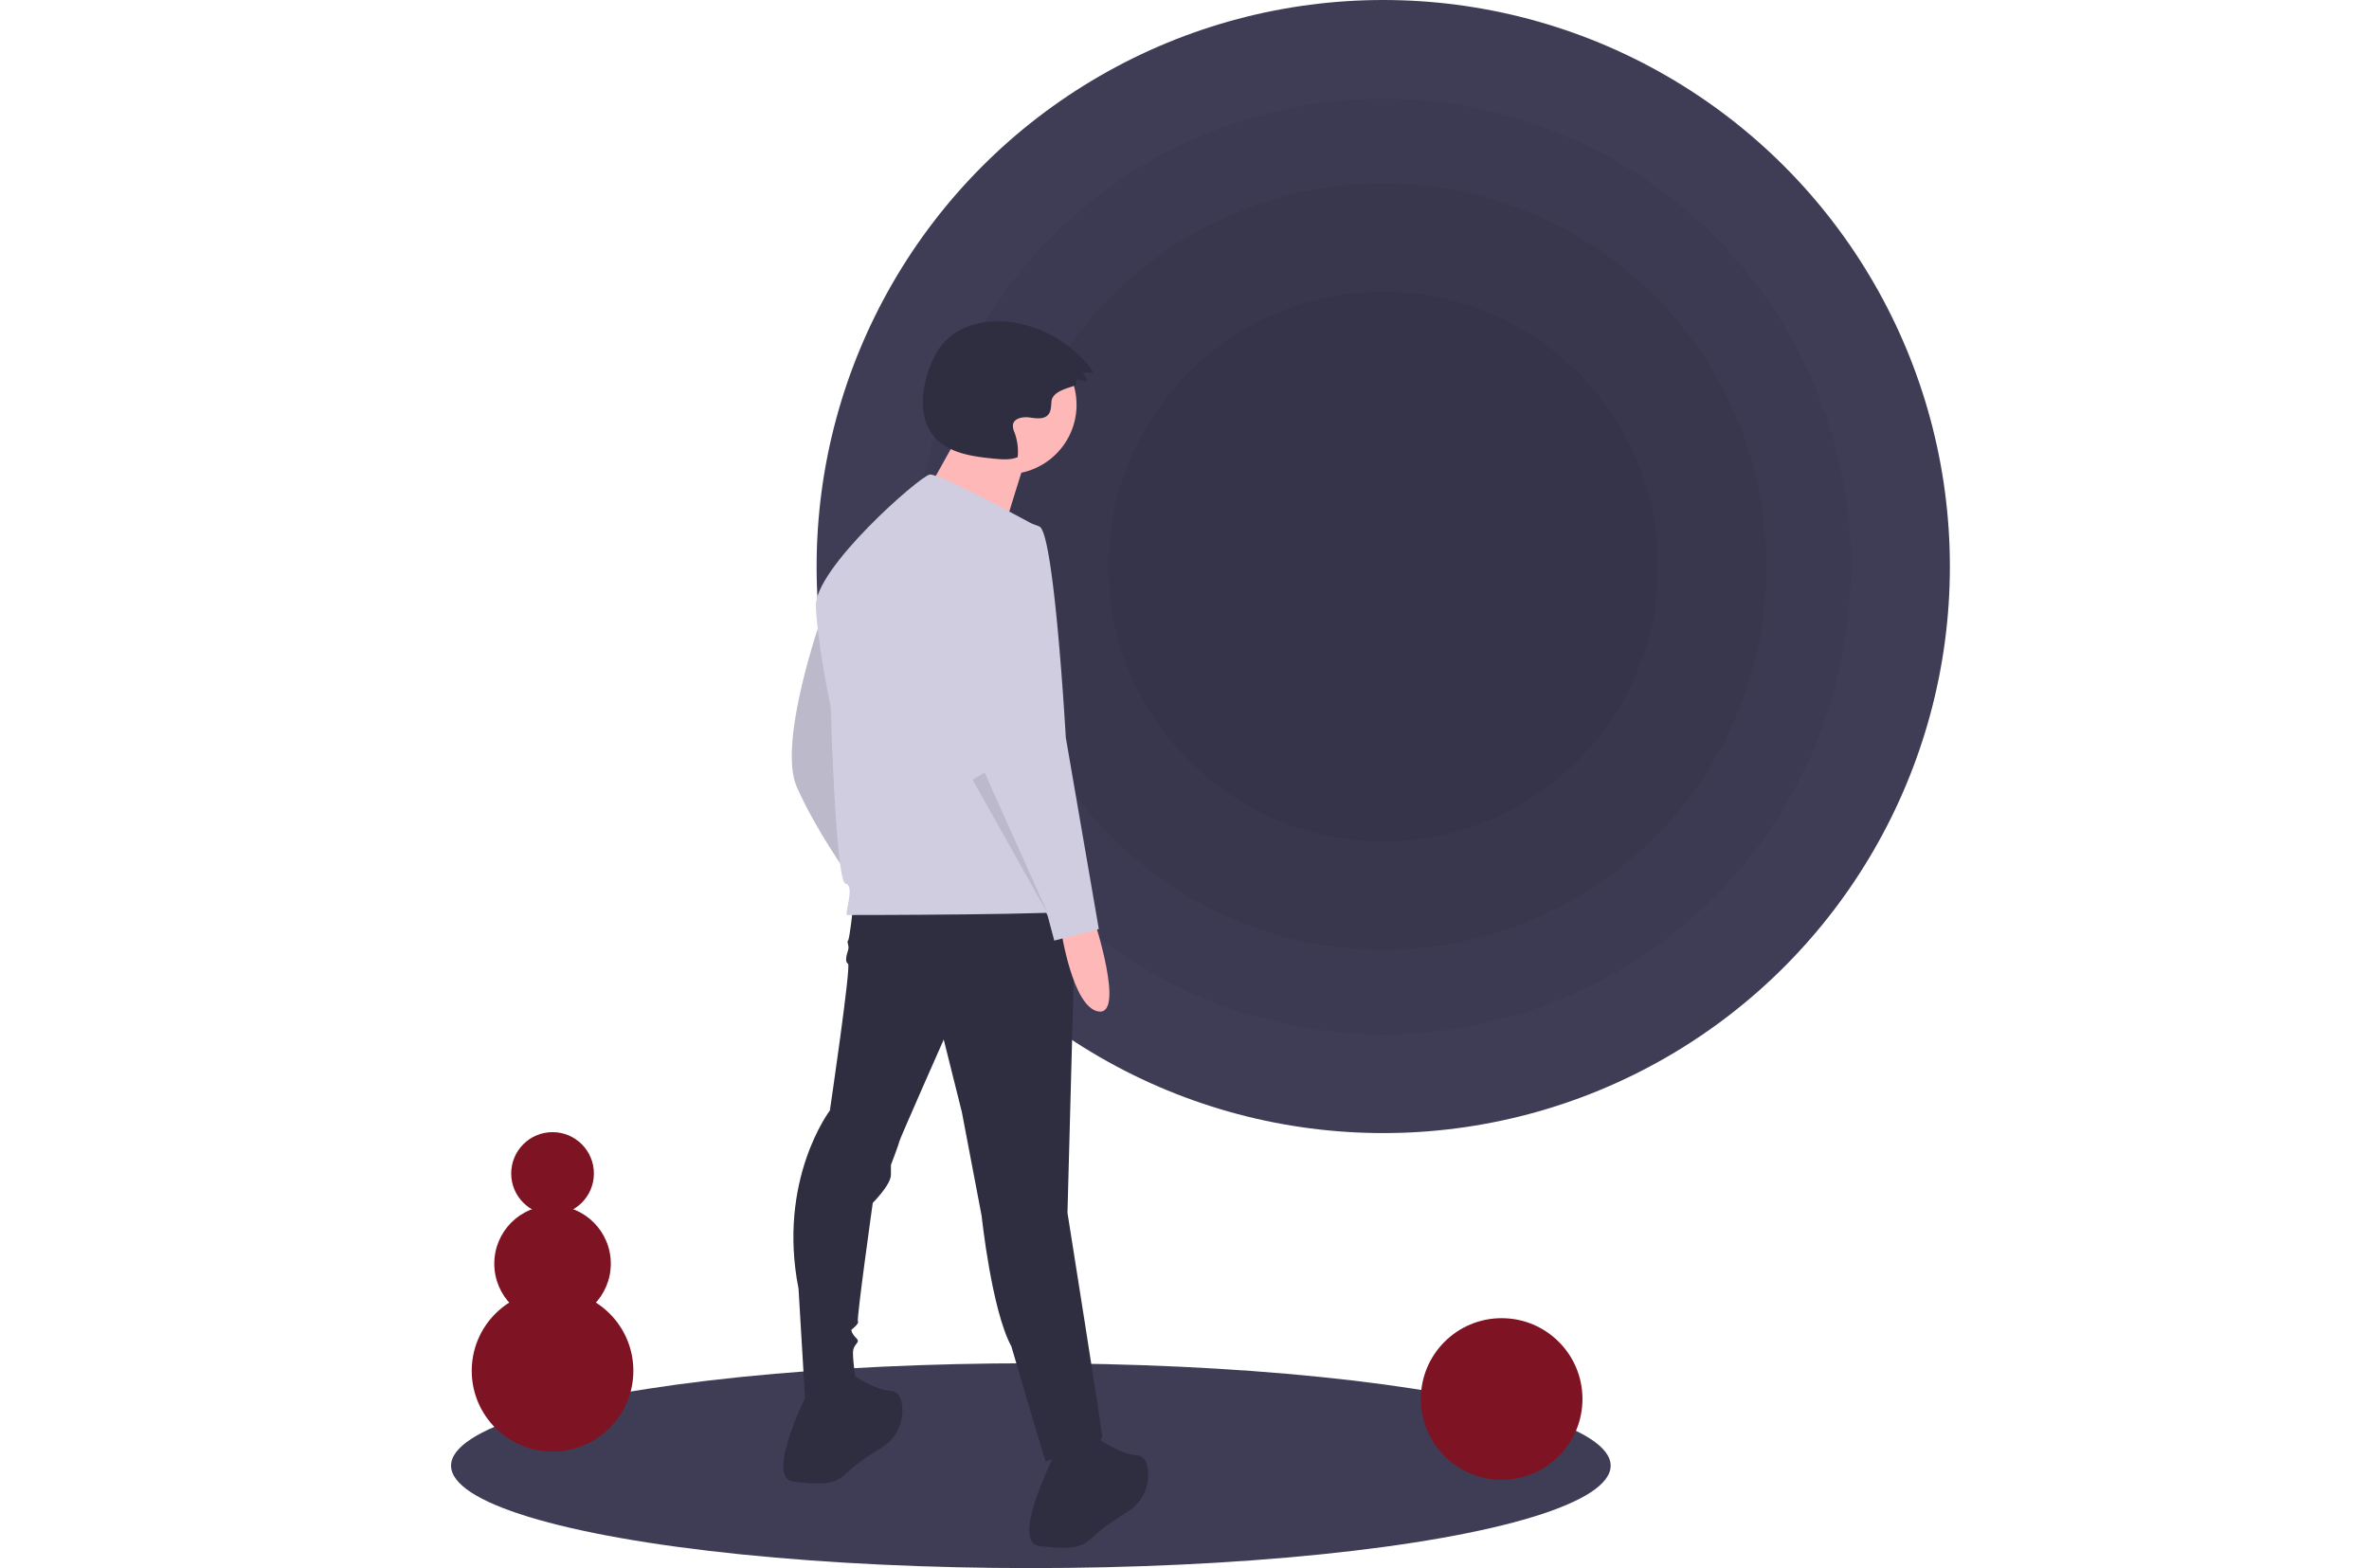 <?xml version="1.0" encoding="UTF-8" standalone="no"?>
<svg
   xmlns:dc="http://purl.org/dc/elements/1.1/"
   xmlns:cc="http://creativecommons.org/ns#"
   xmlns:rdf="http://www.w3.org/1999/02/22-rdf-syntax-ns#"
   xmlns:svg="http://www.w3.org/2000/svg"
   xmlns="http://www.w3.org/2000/svg"
   version="1.1"
   viewBox="0 0 1260.5 834.5"
   height="834.5"
   width="1260.5"
   data-name="Layer 1"
   id="bac3cfc7-b61b-48ce-8441-8100e40ddaa6">
  <defs
     id="defs49" />
  <title
     id="title2">void</title>
  <ellipse
     style="fill:#3f3d56"
     id="ellipse4"
     ry="54.5"
     rx="308.5"
     cy="780"
     cx="548.5" />
  <circle
     style="fill:#3f3d56"
     id="circle6"
     r="301.5"
     cy="301.5"
     cx="736" />
  <circle
     style="opacity:0.05"
     id="circle8"
     r="248.898"
     cy="301.5"
     cx="736" />
  <circle
     style="opacity:0.05"
     id="circle10"
     r="203.994"
     cy="301.5"
     cx="736" />
  <circle
     style="opacity:0.05"
     id="circle12"
     r="146.26"
     cy="301.5"
     cx="736" />
  <path
     style="fill:#d0cde1"
     id="path14"
     d="m 437.17,328.482 c 0,0 -23.704,66.722 -13.169,90.426 10.535,23.704 27.216,46.53 27.216,46.53 0,0 -6.145,-132.566 -14.047,-136.956 z" />
  <path
     style="opacity:0.1"
     id="path16"
     d="m 437.17,328.482 c 0,0 -23.704,66.722 -13.169,90.426 10.535,23.704 27.216,46.53 27.216,46.53 0,0 -6.145,-132.566 -14.047,-136.956 z" />
  <path
     style="fill:#2f2e41"
     id="path18"
     d="m 453.851,482.997 c 0,0 -1.756,16.681 -2.634,17.558 -0.878,0.878 0.878,2.634 0,5.268 -0.878,2.634 -1.756,6.145 0,7.023 1.756,0.878 -9.657,78.135 -9.657,78.135 0,0 -28.094,36.873 -16.681,94.816 l 3.512,58.821 c 0,0 27.216,1.756 27.216,-7.901 0,0 -1.756,-11.413 -1.756,-16.681 0,-5.268 4.39,-5.268 1.756,-7.901 -2.634,-2.634 -2.634,-4.39 -2.634,-4.39 0,0 4.39,-3.512 3.512,-4.39 -0.878,-0.878 7.901,-63.211 7.901,-63.211 0,0 9.657,-9.657 9.657,-14.925 v -5.268 c 0,0 4.39,-11.413 4.39,-12.291 0,-0.878 23.704,-54.431 23.704,-54.431 l 9.657,38.629 10.535,55.309 c 0,0 5.268,50.042 15.803,69.356 0,0 18.436,63.211 18.436,61.455 0,-1.756 30.727,-6.145 29.849,-14.047 -0.878,-7.901 -18.436,-118.52 -18.436,-118.52 L 572.371,481.241 Z" />
  <path
     style="fill:#2f2e41"
     id="path20"
     d="m 430.147,740.228 c 0,0 -23.704,46.53 -7.901,48.286 15.803,1.756 21.948,1.756 28.971,-5.268 3.84,-3.84 11.615,-8.991 17.876,-12.873 a 23.117,23.117 0 0 0 10.969,-21.982 c -0.463,-4.295 -2.068,-7.834 -6.019,-8.164 -10.535,-0.878 -22.826,-10.535 -22.826,-10.535 z" />
  <path
     style="fill:#2f2e41"
     id="path22"
     d="m 560.958,774.467 c 0,0 -23.704,46.53 -7.901,48.286 15.803,1.756 21.948,1.756 28.971,-5.268 3.84,-3.84 11.615,-8.991 17.876,-12.873 a 23.117,23.117 0 0 0 10.969,-21.982 c -0.463,-4.295 -2.068,-7.834 -6.019,-8.164 -10.535,-0.878 -22.826,-10.535 -22.826,-10.535 z" />
  <circle
     style="fill:#ffb8b8"
     id="circle24"
     r="36.905"
     cy="215.433"
     cx="535.905" />
  <path
     style="fill:#ffb8b8"
     id="path26"
     d="m 512.18,227.558 c 0,0 -26.36,48.503 -28.469,48.503 -2.109,0 47.449,15.816 47.449,15.816 0,0 13.707,-46.394 15.816,-50.612 z" />
  <path
     style="fill:#d0cde1"
     id="path28"
     d="m 552.617,280.635 c 0,0 -52.675,-28.971 -57.943,-28.094 -5.268,0.878 -61.455,50.042 -60.577,70.234 0.878,20.192 7.901,53.553 7.901,53.553 0,0 2.634,93.06 7.901,93.938 5.268,0.878 -0.878,16.681 0.878,16.681 1.756,0 122.909,0 123.787,-2.634 0.878,-2.634 -21.948,-203.678 -21.948,-203.678 z" />
  <path
     style="fill:#ffb8b8"
     id="path30"
     d="m 582.028,489.142 c 0,0 16.681,50.92 2.634,49.164 -14.047,-1.756 -20.192,-43.896 -20.192,-43.896 z" />
  <path
     style="fill:#d0cde1"
     id="path32"
     d="m 537.254,277.563 c 0,0 -32.483,7.023 -27.216,50.92 5.268,43.896 14.925,87.792 14.925,87.792 l 32.483,71.112 3.512,13.169 23.704,-6.145 L 567.103,392.571 c 0,0 -6.145,-108.863 -14.047,-112.374 a 34,34 0 0 0 -15.803,-2.634 z" />
  <polygon
     transform="translate(240)"
     style="opacity:0.1"
     id="polygon34"
     points="317.885,486.947 283.86,411.09 277.5,414.958 " />
  <path
     style="fill:#2f2e41"
     id="path36"
     d="m 572.646,204.566 0.122,-2.82 5.61,1.396 a 6.27,6.27 0 0 0 -2.514,-4.615 l 5.976,-0.334 a 64.477,64.477 0 0 0 -43.124,-26.651 c -12.926,-1.873 -27.318,0.838 -36.182,10.43 -4.299,4.653 -7.001,10.57 -8.922,16.607 -3.539,11.118 -4.26,24.372 3.12,33.409 7.501,9.185 20.602,10.984 32.406,12.121 4.153,0.4 8.506,0.772 12.355,-0.839 a 29.721,29.721 0 0 0 -1.654,-13.037 8.687,8.687 0 0 1 -0.879,-4.152 c 0.525,-3.512 5.209,-4.396 8.728,-3.922 3.519,0.474 7.75,1.2 10.062,-1.494 1.593,-1.856 1.499,-4.559 1.71,-6.996 0.574,-6.634 13.128,-7.712 13.188,-9.103 z" />
  <circle
     style="fill:#7e1324"
     id="circle38"
     r="43"
     cy="744.5"
     cx="799" />
  <circle
     style="fill:#7e1324"
     id="circle40"
     r="43"
     cy="729.5"
     cx="294" />
  <circle
     style="fill:#7e1324"
     id="circle42"
     r="31"
     cy="672.5"
     cx="294" />
  <circle
     style="fill:#7e1324"
     id="circle44"
     r="22"
     cy="624.5"
     cx="294" />
</svg>
